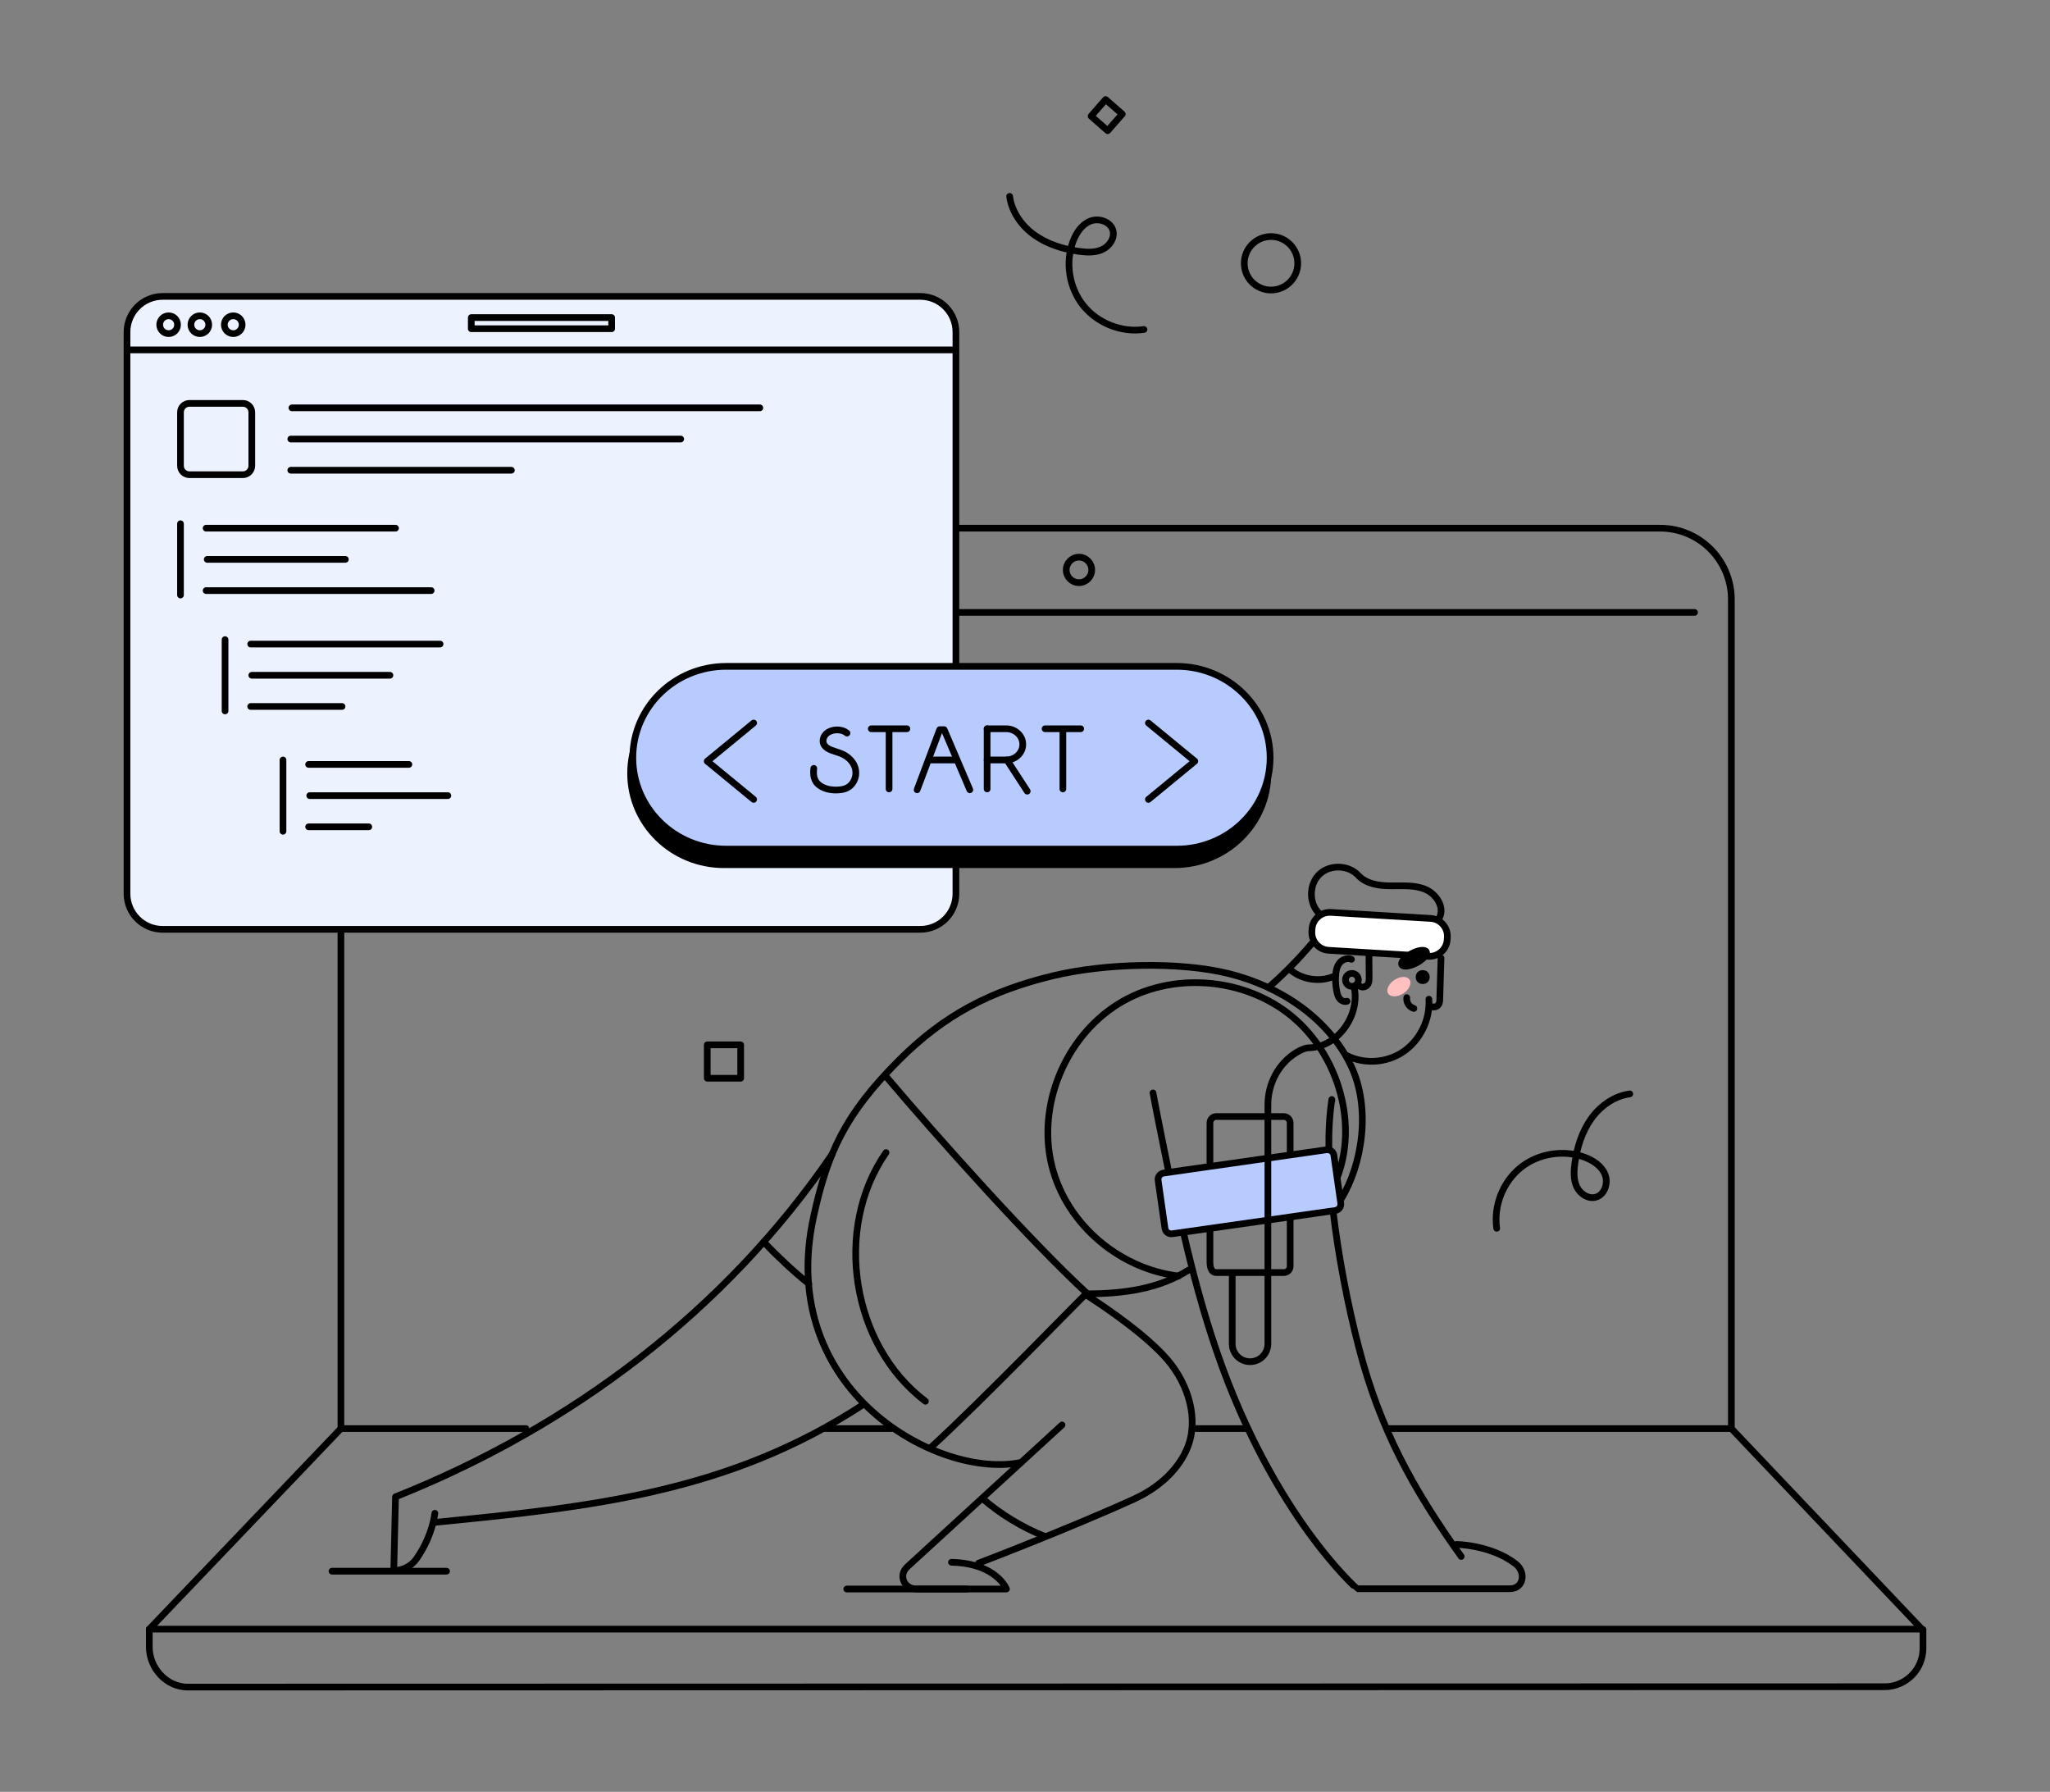 <?xml version="1.0" encoding="utf-8"?>
<!-- Generator: Adobe Illustrator 25.4.1, SVG Export Plug-In . SVG Version: 6.00 Build 0)  -->
<svg version="1.1" id="Layer_1" xmlns="http://www.w3.org/2000/svg" xmlns:xlink="http://www.w3.org/1999/xlink" x="0px" y="0px"
	 viewBox="0 0 460 402" style="enable-background:new 0 0 460 402;" xml:space="preserve">
<rect x="0" y="0" width="460" height="402" fill="#808080" stroke="none"/>
<style type="text/css">
	.st0{display:none;}
	.st1{fill:none;stroke:#000000;stroke-width:1.5;stroke-linecap:round;stroke-linejoin:round;stroke-miterlimit:10;}
	.st2{fill:#B8CBFF;stroke:#000000;stroke-width:1.5;stroke-linecap:round;stroke-linejoin:round;stroke-miterlimit:10;}
	.st3{fill:#FFFFFF;stroke:#000000;stroke-width:1.5;stroke-linecap:round;stroke-linejoin:round;stroke-miterlimit:10;}
	.st4{fill:none;stroke:#000000;stroke-width:1.5;stroke-miterlimit:10;}
	.st5{stroke:#000000;stroke-width:1.5;stroke-linecap:round;stroke-linejoin:round;stroke-miterlimit:10;}
	.st6{stroke:#000000;stroke-width:1.5;stroke-linecap:round;stroke-linejoin:round;stroke-miterlimit:9.999;}
	.st7{fill:#FFC0BF;}
	.st8{fill:#EDF2FF;stroke:#000000;stroke-width:1.5;stroke-linecap:round;stroke-linejoin:round;stroke-miterlimit:10;}
	.st9{fill:url(#SVGID_1_);stroke:#000000;stroke-width:1.5;stroke-linecap:round;stroke-linejoin:round;stroke-miterlimit:10;}
	
		.st10{fill:url(#SVGID_00000123433600472500976000000013494644129336747926_);stroke:#000000;stroke-width:1.5;stroke-linecap:round;stroke-linejoin:round;stroke-miterlimit:10;}
	
		.st11{fill:url(#SVGID_00000048477143013059445650000004301466719321830308_);stroke:#000000;stroke-width:1.5;stroke-linecap:round;stroke-linejoin:round;stroke-miterlimit:10;}
</style>
<line class="st1" x1="74.5" y1="352.5" x2="100.2" y2="352.5"/>
<line class="st1" x1="190" y1="356.5" x2="217" y2="356.5"/>
<g>
	<g>
		<g>
			<path class="st1" d="M88.75,335.85l-0.39,16.5l0,0c2.03,0,3.94-0.97,5.1-2.64c1.55-2.23,3.49-5.76,4.12-10.21"/>
			<path class="st1" d="M238.31,319.69l-34.72,31.83c-2.07,1.9-0.76,4.93,2.05,4.98h20.2c0,0-2.17-5.75-12.34-6"/>
			<path class="st1" d="M76.5,320.5v-186c0-8.84,7.16-16,16-16h280c8.84,0,16,7.16,16,16v186"/>
			<polyline class="st1" points="118,320.5 76.5,320.5 33.5,365.5 431.25,365.5 388.5,320.5 311.5,320.5 			"/>
			<path class="st1" d="M431.5,365.58v4.23c0,4.75-3.85,8.61-8.61,8.61L42.11,378.5c-4.76-0.01-8.61-4.25-8.61-9v-4"/>
		</g>
		<circle class="st1" cx="242.11" cy="127.86" r="2.86"/>
	</g>
</g>
<g>
	<g>
		<g>
			<path class="st1" d="M265.57,276.58c2.05,8.9,4.53,18.16,7.51,26.79c12.66,36.68,31.4,53.06,31.42,53.06h34.32
				c3.08,0,3.69-3.72,1.24-5.6c-5.59-4.3-13.54-4.38-13.56-4.33"/>
			<path class="st1" d="M258.72,245.2c1.08,5.77,2.35,11.91,3.51,17.67"/>
			<path class="st1" d="M298.18,257.94c-0.06-4.05,0.15-7.85,0.67-11.27c0,0.1,0,0.19,0,0.29"/>
			<path class="st1" d="M327.88,349.2c-10.89-15.21-18.2-28.59-22.92-46.68c-2.62-10.04-4.68-21.05-5.81-30.66"/>
			<path class="st1" d="M264.45,286.28c-13.84-1.68-25.99-12.39-28.73-26.07c-2.73-13.68,4.15-28.73,16.29-35.61
				c12.13-6.87,28.59-5.04,38.92,4.33c9.55,8.67,13.73,23.42,9.09,35.35"/>
			<path class="st1" d="M271.5,261.5v-9.55c0-0.8,0.63-1.45,1.4-1.45h15.2c0.77,0,1.4,0.65,1.4,1.45v6.77"/>
			<path class="st1" d="M289.5,273.5v10.57c0,0.79-0.63,1.43-1.4,1.43h-15.2c-0.77,0-1.4-0.64-1.4-2.42v-7.57"/>
			<path class="st2" d="M261.41,275.58l-1.54-10.76c-0.11-0.79,0.44-1.53,1.23-1.64l9.57-1.37l27-3.86
				c0.79-0.11,1.53,0.44,1.64,1.23l1.54,10.76c0.11,0.79-0.44,1.53-1.23,1.64l-36.57,5.22
				C262.26,276.92,261.52,276.37,261.41,275.58z"/>
			<path class="st3" d="M294.37,208.97l0.03-0.52c0.13-2.21,2.03-3.88,4.23-3.75l22.39,1.35c2.21,0.13,3.89,2.03,3.75,4.23
				l-0.03,0.52c-0.13,2.21-2.03,3.88-4.23,3.75l-22.39-1.35C295.92,213.07,294.24,211.17,294.37,208.97z"/>
			<circle class="st4" cx="303.36" cy="219.84" r="1.45"/>
			<path class="st4" d="M276.5,285.5v16c0,2.21,1.79,4,4,4l0,0c2.21,0,4-1.79,4-4v-53.61c0-4.72,2.32-9.23,6.33-11.72
				c1.03-0.64,2.06-1.08,2.94-1.1c6.49-0.17,11.6-7.46,10.03-13.87"/>
			<path class="st1" d="M320.66,225.91h1.19c0.65,0,1.18-0.62,1.21-1.4l0.29-9.56"/>
			<path class="st1" d="M302.23,236.83c3.99,1.99,8.93,1.64,12.64-0.87c3.71-2.52,6.07-7.13,5.76-11.79"/>
			<path class="st1" d="M303.25,215.23c-0.91-0.43-2.06,0.03-2.68,0.83s-0.81,1.85-0.87,2.86c-0.07,1.21,0.02,2.43,0.28,3.61
				c0.12,0.57,0.29,1.16,0.68,1.6s1.05,0.69,1.61,0.5"/>
			<circle class="st5" cx="319.24" cy="219.21" r="0.82"/>
			
				<ellipse transform="matrix(0.884 -0.467 0.467 0.884 -63.652 173.2)" class="st6" cx="317.4" cy="214.94" rx="3.11" ry="1.18"/>
			<path class="st1" d="M294.35,211.69c-2.95,3.47-6.17,6.75-9.62,9.78"/>
			<path class="st1" d="M88.86,335.77c39.47-15.75,73.88-41.7,97.86-76.8"/>
			<path class="st1" d="M171.36,278.64c3.05,3.2,6.68,6.63,10.14,9.38"/>
			<path class="st1" d="M97.35,341.57c35.16-3.47,66.14-6.61,96.56-26.59"/>
			<path class="st1" d="M229.11,328.09c-18.37,3.91-55.1-16-46.55-55.12c3.09-14.15,6.91-22.85,19.15-35.1
				c10.25-10.25,20.62-15.6,34.71-18.98c11.45-2.74,28.1-3.23,39.33-0.45c11.43,2.83,22.22,9.92,27.34,20.53
				c4.65,9.63,2.56,22.42-2.21,30.13"/>
			<path class="st1" d="M208.94,324.68c11.85-10.84,33.17-32.96,34.92-34.56c-12.18-11.17-33.49-34.93-45.2-48.8"/>
			<path class="st1" d="M198.82,258.58c-11.9,17.07-7.75,43.25,8.84,55.8"/>
			<path class="st1" d="M244.11,290.77c3.98,2.56,13.08,8.73,17.84,14.27c4.75,5.54,7.27,13.63,4.28,20.28
				c-2.24,4.99-6.81,8.74-11.78,11c-14.46,6.59-34.87,14.38-34.87,14.38"/>
			<path class="st1" d="M243.86,290.27c8.33,0,16.21-1.11,22.86-5.34c0.08,0,0.16,0,0.24,0"/>
			<path class="st1" d="M323.06,205.76c1.08-2.38-0.83-5.23-3.25-6.24c-2.41-1.01-5.14-0.76-7.76-0.78
				c-2.62-0.01-5.48-0.42-7.26-2.34c-2.17-2.34-6.27-2.5-8.63-0.34s-2.54,6.26-0.39,8.62"/>
			<path class="st1" d="M304.67,220.86c0.25,0.37,0.69,0.59,1.13,0.59s0.88-0.24,1.12-0.61c0.3-0.45,0.3-1.02,0.3-1.56
				c-0.01-1.78-0.03-3.56-0.04-5.33"/>
			<path class="st1" d="M289.66,217.67c2.74,2.25,6.8,2.75,10,1.22"/>
			<path class="st1" d="M220.44,336.19c4.14,3.57,8.9,6.46,14,8.5"/>
		</g>
		<path class="st1" d="M315.66,223.82c-0.14,1.05,0.58,2.15,1.6,2.43"/>
		
			<ellipse transform="matrix(0.836 -0.549 0.549 0.836 -69.859 208.832)" class="st7" cx="313.85" cy="221.09" rx="2.87" ry="1.81"/>
	</g>
</g>
<line class="st1" x1="84.24" y1="137.4" x2="380.24" y2="137.4"/>
<path class="st8" d="M28.5,200.5v-126c0-4.42,3.58-8,8-8h170c4.42,0,8,3.58,8,8v126c0,4.42-3.58,8-8,8h-170
	C32.08,208.5,28.5,204.92,28.5,200.5z"/>
<g>
	<line class="st1" x1="40.5" y1="133.5" x2="40.5" y2="117.5"/>
	<g>
		<path class="st1" d="M46.25,118.5h42.5H46.25z"/>
		<path class="st1" d="M46.5,125.5h31H46.5z"/>
		<linearGradient id="SVGID_1_" gradientUnits="userSpaceOnUse" x1="46.25" y1="132.5" x2="96.75" y2="132.5">
			<stop  offset="0" style="stop-color:#FFFFFF"/>
			<stop  offset="1" style="stop-color:#000000"/>
		</linearGradient>
		<path class="st9" d="M46.25,132.5h50.5H46.25z"/>
	</g>
</g>
<g>
	<path class="st1" d="M65.5,91.5h105H65.5z"/>
	<path class="st1" d="M65.25,98.5h87.5H65.25z"/>
	<path class="st1" d="M65.25,105.5h49.5H65.25z"/>
</g>
<path class="st1" d="M40.5,104.5v-12c0-1.1,0.9-2,2-2h12c1.1,0,2,0.9,2,2v12c0,1.1-0.9,2-2,2h-12C41.4,106.5,40.5,105.61,40.5,104.5
	z"/>
<rect x="105.75" y="71.25" class="st1" width="31.5" height="2.5"/>
<circle class="st1" cx="37.84" cy="72.85" r="2"/>
<circle class="st1" cx="44.84" cy="72.85" r="2"/>
<circle class="st1" cx="52.34" cy="72.85" r="2"/>
<path class="st5" d="M141.5,173.5L141.5,173.5c0-11.32,9.38-20.5,20.95-20.5h101.1c11.57,0,20.95,9.18,20.95,20.5l0,0
	c0,11.32-9.38,20.5-20.95,20.5h-101.1C150.88,194,141.5,184.82,141.5,173.5z"/>
<path class="st2" d="M142,170L142,170c0-11.32,9.38-20.5,20.95-20.5h101.1c11.57,0,20.95,9.18,20.95,20.5l0,0
	c0,11.32-9.38,20.5-20.95,20.5h-101.1C151.38,190.5,142,181.32,142,170z"/>
<polyline class="st1" points="257.69,179.35 268.11,170.78 257.69,162.21 "/>
<polyline class="st1" points="169.11,179.35 158.69,170.78 169.11,162.21 "/>
<path class="st1" d="M221.5,163.5h4.27c2.06,0,3.73,1.57,3.73,3.5l0,0c0,1.94-1.67,3.5-3.73,3.5h-4.27"/>
<line class="st1" x1="230.5" y1="177.5" x2="225.95" y2="170.5"/>
<line class="st1" x1="221.5" y1="177" x2="221.5" y2="163.5"/>
<line class="st1" x1="208.71" y1="170.5" x2="214.7" y2="170.5"/>
<polyline class="st1" points="205.79,177.19 210.86,163.7 211.86,163.7 217.62,177.19 "/>
<g>
	<line class="st1" x1="234.5" y1="163.5" x2="242.5" y2="163.5"/>
	<line class="st1" x1="238.5" y1="177" x2="238.5" y2="164"/>
</g>
<path class="st1" d="M190.06,164.48c-1.33-1.13-3.91-0.91-4.92,0.44c-0.5,0.66-0.63,1.56-0.18,2.25c0.71,1.1,2.41,1.33,3.75,1.87
	c1.35,0.54,2.45,1.53,2.98,2.71c0.53,1.18,0.47,2.55-0.21,3.68c-0.32,0.53-0.78,1.02-1.38,1.32c-0.53,0.28-1.17,0.41-1.79,0.46
	c-1.6,0.15-3.31-0.16-4.5-1.07c-1.2-0.91-1.38-2.29-1.2-3.75"/>
<rect x="158.7" y="234.41" class="st1" width="7.5" height="7.5"/>
<rect x="245.96" y="23.43" transform="matrix(0.659 -0.752 0.752 0.659 65.118 195.578)" class="st1" width="4.96" height="4.96"/>
<path class="st1" d="M335.85,275.57c-0.73-5.04,1.38-10.39,5.34-13.59s9.64-4.12,14.41-2.34c1.93,0.72,3.82,1.98,4.57,3.9
	s-0.12,4.53-2.11,5.06c-1.71,0.46-3.53-0.78-4.27-2.39c-0.74-1.61-0.65-3.48-0.41-5.23c0.49-3.52,1.57-7.03,3.62-9.93
	s5.18-5.15,8.71-5.63"/>
<path class="st1" d="M256.7,73.92c-5.04,0.73-10.39-1.38-13.59-5.34c-3.2-3.96-4.12-9.64-2.34-14.41c0.72-1.93,1.98-3.82,3.9-4.57
	s4.53,0.12,5.06,2.11c0.46,1.71-0.78,3.53-2.39,4.27s-3.48,0.65-5.23,0.41c-3.52-0.49-7.03-1.57-9.93-3.62s-5.15-5.18-5.63-8.71"/>
<circle class="st1" cx="285.2" cy="59.07" r="6"/>
<g id="Layer_21">
	<line class="st1" x1="267.5" y1="320.5" x2="279.5" y2="320.5"/>
	<line class="st1" x1="185" y1="320.5" x2="200" y2="320.5"/>
</g>
<line class="st1" x1="28.7" y1="78.5" x2="214.2" y2="78.5"/>
<g>
	<line class="st1" x1="50.5" y1="159.5" x2="50.5" y2="143.5"/>
	<g>
		<path class="st1" d="M56.25,144.5h42.5H56.25z"/>
		<path class="st1" d="M56.5,151.5h31H56.5z"/>
		
			<linearGradient id="SVGID_00000018920600064143497990000008441788360618751123_" gradientUnits="userSpaceOnUse" x1="56.25" y1="158.5" x2="76.75" y2="158.5">
			<stop  offset="0" style="stop-color:#FFFFFF"/>
			<stop  offset="1" style="stop-color:#000000"/>
		</linearGradient>
		
			<path style="fill:url(#SVGID_00000018920600064143497990000008441788360618751123_);stroke:#000000;stroke-width:1.5;stroke-linecap:round;stroke-linejoin:round;stroke-miterlimit:10;" d="
			M56.25,158.5h20.5H56.25z"/>
	</g>
</g>
<g>
	<line class="st1" x1="63.5" y1="186.5" x2="63.5" y2="170.5"/>
	<g>
		<path class="st1" d="M69.25,171.5h22.5H69.25z"/>
		<path class="st1" d="M69.5,178.5h31H69.5z"/>
		
			<linearGradient id="SVGID_00000174582801690885063630000004571222685870825603_" gradientUnits="userSpaceOnUse" x1="69.25" y1="185.5" x2="82.75" y2="185.5">
			<stop  offset="0" style="stop-color:#FFFFFF"/>
			<stop  offset="1" style="stop-color:#000000"/>
		</linearGradient>
		
			<path style="fill:url(#SVGID_00000174582801690885063630000004571222685870825603_);stroke:#000000;stroke-width:1.5;stroke-linecap:round;stroke-linejoin:round;stroke-miterlimit:10;" d="
			M69.25,185.5h13.5H69.25z"/>
	</g>
</g>
<g>
	<line class="st1" x1="195.5" y1="163.5" x2="203.5" y2="163.5"/>
	<line class="st1" x1="199.5" y1="177" x2="199.5" y2="164"/>
</g>
</svg>
